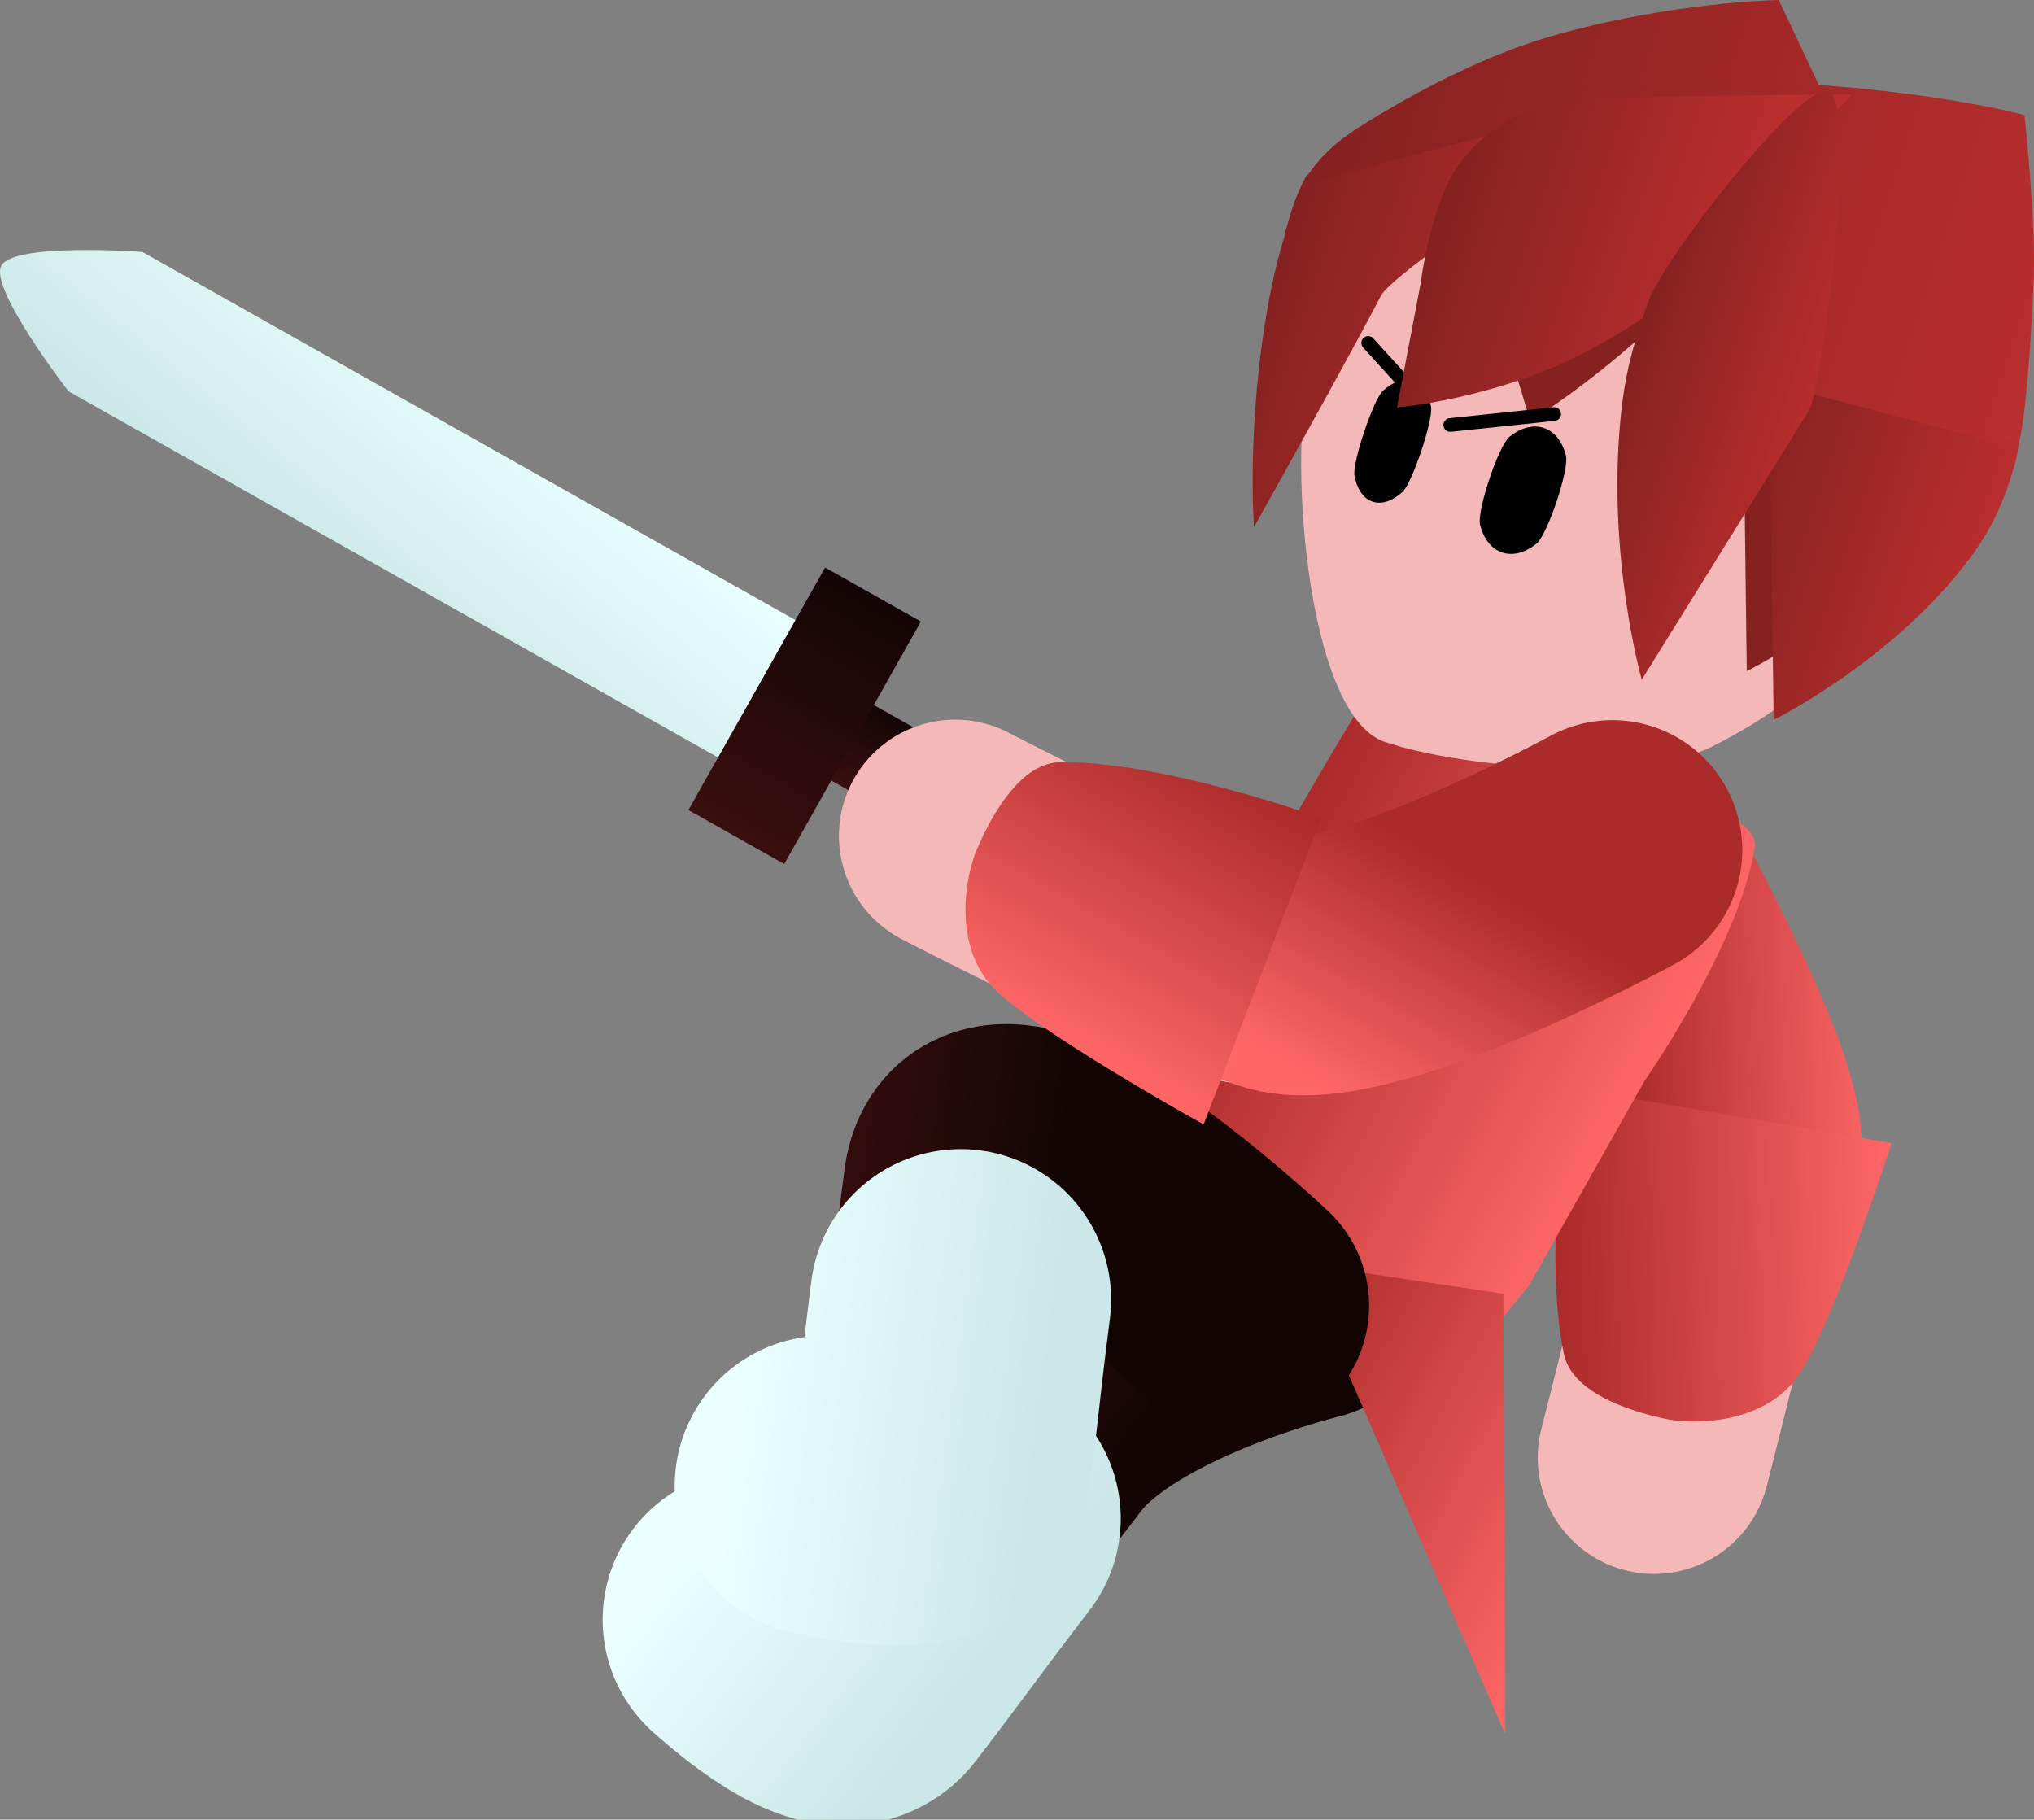<svg version="1.1" xmlns="http://www.w3.org/2000/svg" xmlns:xlink="http://www.w3.org/1999/xlink" width="74.362" height="66.525" viewBox="0,0,74.362,66.525"><rect x="0" y="0" width="74.362" height="66.525" fill="#808080" stroke="none"/><defs><linearGradient x1="257.27" y1="180.641" x2="247.771" y2="180.81" gradientUnits="userSpaceOnUse" id="color-1"><stop offset="0" stop-color="#ff6767"/><stop offset="1" stop-color="#ab2a2a"/></linearGradient><linearGradient x1="257.727" y1="192.941" x2="245.368" y2="193.161" gradientUnits="userSpaceOnUse" id="color-2"><stop offset="0" stop-color="#ff6767"/><stop offset="1" stop-color="#ab2a2a"/></linearGradient><linearGradient x1="229.249" y1="200.962" x2="221.758" y2="195.119" gradientUnits="userSpaceOnUse" id="color-3"><stop offset="0" stop-color="#140505"/><stop offset="1" stop-color="#390e0e"/></linearGradient><linearGradient x1="224.375" y1="208.053" x2="215.702" y2="201.288" gradientUnits="userSpaceOnUse" id="color-4"><stop offset="0" stop-color="#cbe7e7"/><stop offset="1" stop-color="#eaffff"/></linearGradient><linearGradient x1="248.404" y1="187.663" x2="234.176" y2="180.088" gradientUnits="userSpaceOnUse" id="color-5"><stop offset="0" stop-color="#ff6767"/><stop offset="1" stop-color="#ab2a2a"/></linearGradient><linearGradient x1="246.868" y1="204.395" x2="233.884" y2="197.483" gradientUnits="userSpaceOnUse" id="color-6"><stop offset="0" stop-color="#ff6767"/><stop offset="1" stop-color="#ab2a2a"/></linearGradient><linearGradient x1="232.193" y1="196.639" x2="221.272" y2="190.825" gradientUnits="userSpaceOnUse" id="color-7"><stop offset="0" stop-color="#ff6767"/><stop offset="1" stop-color="#ab2a2a"/></linearGradient><linearGradient x1="227.186" y1="190.404" x2="217.774" y2="189.116" gradientUnits="userSpaceOnUse" id="color-8"><stop offset="0" stop-color="#140505"/><stop offset="1" stop-color="#390e0e"/></linearGradient><linearGradient x1="226.65" y1="198.949" x2="215.752" y2="197.457" gradientUnits="userSpaceOnUse" id="color-9"><stop offset="0" stop-color="#cbe7e7"/><stop offset="1" stop-color="#eaffff"/></linearGradient><linearGradient x1="223.945" y1="174.982" x2="222.369" y2="177.759" gradientUnits="userSpaceOnUse" id="color-10"><stop offset="0" stop-color="#140505"/><stop offset="1" stop-color="#390e0e"/></linearGradient><linearGradient x1="206.223" y1="160.669" x2="199.808" y2="168.639" gradientUnits="userSpaceOnUse" id="color-11"><stop offset="0" stop-color="#eaffff"/><stop offset="1" stop-color="#cbe7e7"/></linearGradient><linearGradient x1="220.438" y1="168.99" x2="215.407" y2="177.85" gradientUnits="userSpaceOnUse" id="color-12"><stop offset="0" stop-color="#140505"/><stop offset="1" stop-color="#390e0e"/></linearGradient><linearGradient x1="257.962" y1="167.845" x2="236.449" y2="160.643" gradientUnits="userSpaceOnUse" id="color-13"><stop offset="0" stop-color="#ffd499"/><stop offset="1" stop-color="#ffd599"/></linearGradient><linearGradient x1="263.578" y1="158.35" x2="237.511" y2="149.624" gradientUnits="userSpaceOnUse" id="color-14"><stop offset="0" stop-color="#ba2e2e"/><stop offset="1" stop-color="#852121"/></linearGradient><linearGradient x1="263.875" y1="159.007" x2="237.343" y2="150.125" gradientUnits="userSpaceOnUse" id="color-15"><stop offset="0" stop-color="#ba2e2e"/><stop offset="1" stop-color="#852121"/></linearGradient><linearGradient x1="260.466" y1="169.35" x2="251.486" y2="166.343" gradientUnits="userSpaceOnUse" id="color-16"><stop offset="0" stop-color="#ba2e2e"/><stop offset="1" stop-color="#852121"/></linearGradient><linearGradient x1="245.324" y1="160.318" x2="235.113" y2="156.9" gradientUnits="userSpaceOnUse" id="color-17"><stop offset="0" stop-color="#ba2e2e"/><stop offset="1" stop-color="#852121"/></linearGradient><linearGradient x1="250.97" y1="159.015" x2="240.989" y2="155.673" gradientUnits="userSpaceOnUse" id="color-18"><stop offset="0" stop-color="#ba2e2e"/><stop offset="1" stop-color="#852121"/></linearGradient><linearGradient x1="254.82" y1="163.162" x2="247.897" y2="160.845" gradientUnits="userSpaceOnUse" id="color-19"><stop offset="0" stop-color="#ba2e2e"/><stop offset="1" stop-color="#852121"/></linearGradient><linearGradient x1="240.502" y1="189.124" x2="245.224" y2="180.881" gradientUnits="userSpaceOnUse" id="color-20"><stop offset="0" stop-color="#ff6767"/><stop offset="1" stop-color="#ab2a2a"/></linearGradient><linearGradient x1="227.182" y1="185.316" x2="233.08" y2="175.022" gradientUnits="userSpaceOnUse" id="color-21"><stop offset="0" stop-color="#ff6767"/><stop offset="1" stop-color="#ab2a2a"/></linearGradient></defs><g transform="translate(-188.505,-147.251)"><g data-paper-data="{&quot;isPaintingLayer&quot;:true}" fill-rule="nonzero" stroke-linejoin="miter" stroke-miterlimit="10" stroke-dasharray="" stroke-dashoffset="0" style="mix-blend-mode: normal"><g data-paper-data="{&quot;index&quot;:null}"><path d="M248.153,179.671c0,0 3.886,6.905 3.425,9.796c-0.388,2.436 -2.603,11.077 -2.603,11.077" fill="none" stroke="#f5b8b8" stroke-width="8.5" stroke-linecap="round"/><path d="M247.627,179.287c0,0 4.385,7.922 4.184,9.987c-0.195,1.998 -0.475,2.47 -0.622,3.288" fill="none" stroke="url(#color-1)" stroke-width="9.5" stroke-linecap="round"/><path d="M254.098,197.753c-1.244,1.505 -3.575,1.623 -4.766,1.359c-1.358,-0.302 -3.364,-0.97 -3.654,-2.371c-0.771,-3.723 0.154,-9.74 0.154,-9.74l11.825,2.043c0,0 -2.315,7.205 -3.559,8.71z" fill="url(#color-2)" stroke="none" stroke-width="0" stroke-linecap="butt"/></g><g data-paper-data="{&quot;index&quot;:null}" fill="none" stroke-linecap="round"><path d="M236.309,194.429c0,0 -7.228,1.744 -9.853,5.173c-1.845,2.409 -4.977,6.501 -6.632,8.662c-0.671,0.877 -3.344,-1.595 -3.344,-1.595" stroke="url(#color-3)" stroke-width="9.5"/><path d="M223.979,202.768c-2.088,2.727 -2.282,3.061 -4.155,5.507c-0.76,0.993 -3.786,-1.806 -3.786,-1.806" stroke="url(#color-4)" stroke-width="11"/></g><g data-paper-data="{&quot;index&quot;:null}" stroke-width="0" stroke-linecap="butt"><path d="M252.649,178.306c-0.625,3.614 -4.035,8.487 -4.035,8.487l-4.206,7.447l-1.731,2.117l-6.514,-2.898l-6.466,-3.822l0.789,-2.239l4.018,-7.926c0,0 4.158,-7.427 4.961,-8.184c0.804,-0.757 2.637,1.024 2.637,1.024l8.255,4.395c0,0 2.497,0.409 2.291,1.599z" fill="url(#color-5)" stroke="#001966"/><path d="M236.037,193.439l7.43,1.112l0.068,16.104z" fill="url(#color-6)" stroke="none"/><path d="M217.939,197.085l12.329,-9.504l4.078,5.015z" data-paper-data="{&quot;index&quot;:null}" fill="url(#color-7)" stroke="none"/></g><g data-paper-data="{&quot;index&quot;:null}" fill="none" stroke-linecap="round"><path d="M219.012,201.754c0,0 3.553,0.795 3.693,-0.301c0.345,-2.7 0.998,-7.811 1.383,-10.821c0.548,-4.284 9.721,4.357 9.721,4.357" stroke="url(#color-8)" stroke-width="9.5"/><path d="M223.627,194.763c-0.435,3.407 -0.385,3.425 -0.776,6.481c-0.158,1.24 -4.18,0.341 -4.18,0.341" stroke="url(#color-9)" stroke-width="11"/></g><g data-paper-data="{&quot;index&quot;:null}" stroke="none" stroke-linecap="butt"><path d="M226.017,179.8l-7.275,-4.101l1.555,-2.759l7.275,4.101z" fill="url(#color-10)" stroke-width="0"/><path d="M215.193,175.19l-24.182,-13.632c0,0 -2.921,-3.772 -2.456,-4.597c0.478,-0.849 5.159,-0.497 5.159,-0.497l24.31,13.704z" fill="url(#color-11)" stroke-width="0.5"/><path d="M217.175,178.839l-3.502,-1.974l4.997,-8.865l3.502,1.974z" fill="url(#color-12)" stroke-width="0"/></g><g><path d="M250.828,153.421c2.968,0.994 5.251,3.107 6.542,5.717c1.291,2.612 1.591,5.721 0.591,8.706c-1,2.986 -4.228,5.379 -6.831,6.687c-2.603,1.307 -9.028,0.838 -11.996,-0.156c-2.968,-0.994 -3.57,-11.09 -2.685,-13.734c0.999,-2.986 3.111,-5.288 5.714,-6.596c2.603,-1.307 5.698,-1.62 8.666,-0.626z" fill="#f5b8b8" stroke="url(#color-13)" stroke-width="0" stroke-linecap="butt"/><path d="M244.947,162.897c0.403,0.135 0.681,0.512 0.808,1.013c0.126,0.5 -0.676,2.895 -1.077,3.218c-0.403,0.324 -0.852,0.457 -1.255,0.322c-0.403,-0.135 -0.681,-0.512 -0.808,-1.013c-0.126,-0.5 0.676,-2.895 1.077,-3.218c0.403,-0.324 0.852,-0.457 1.255,-0.322z" data-paper-data="{&quot;index&quot;:null}" fill="#000000" stroke="none" stroke-width="1.301" stroke-linecap="butt"/><path d="M239.068,161.534c0.359,-0.324 0.751,-0.468 1.093,-0.353c0.342,0.114 0.569,0.465 0.66,0.94c0.091,0.474 -0.686,2.794 -1.043,3.117c-0.359,0.324 -0.751,0.468 -1.093,0.353c-0.342,-0.114 -0.569,-0.465 -0.66,-0.94c-0.091,-0.474 0.686,-2.794 1.043,-3.117z" data-paper-data="{&quot;index&quot;:null}" fill="#000000" stroke="none" stroke-width="1.301" stroke-linecap="butt"/><path d="M261.177,162.466c-0.437,1.5 -0.896,2.425 -1.658,3.44c-2.802,3.735 -7.153,5.882 -7.153,5.882l-0.157,-12.324l8.532,2.25c0,0 0.873,-0.748 0.435,0.752z" data-paper-data="{&quot;index&quot;:null}" fill="#852121" stroke="none" stroke-width="0" stroke-linecap="butt"/><path d="M235.548,155.613c0.412,-1.792 1.182,-2.798 2.731,-3.768c2,-1.253 4.504,-2.561 6.875,-3.252c4.385,-1.279 8.383,-1.342 8.383,-1.342l8.04,17.076c0,0 -8.541,-4.499 -12.732,-5.78c-1.961,-0.599 -4.24,-2.327 -6.668,-2.6c-2.457,-0.277 -5.051,0.905 -5.051,0.905c0,0 -1.991,0.553 -1.579,-1.239z" fill="url(#color-14)" stroke="none" stroke-width="0" stroke-linecap="butt"/><path d="M235.49,155.731c0.215,-0.643 0.455,-1.795 1.075,-2.362c2.405,-2.198 7.746,-3.177 13.257,-3.188c8.083,-0.015 12.697,1.279 12.697,1.279c0,0 0.421,3.823 0.337,5.933c-0.053,1.331 -0.17,3.651 -0.398,5.287c-0.159,1.144 -0.46,1.925 -0.46,1.925c0,0 -4.489,-1.485 -9.862,-4.127c-2.359,-1.16 -5.62,-4.012 -7.511,-4.582c-4.705,-1.417 -4.511,2.116 -6.135,1.627c-1.19,-0.359 -2.35,-0.708 -2.35,-0.708c0,0 -0.76,-0.755 -0.65,-1.084z" fill="url(#color-15)" stroke="none" stroke-width="0" stroke-linecap="butt"/><path d="M262.16,164.246c-0.437,1.5 -0.896,2.425 -1.658,3.44c-2.802,3.735 -7.153,5.882 -7.153,5.882l-0.157,-12.324l8.532,2.25c0,0 0.873,-0.748 0.435,0.752z" data-paper-data="{&quot;index&quot;:null}" fill="url(#color-16)" stroke="none" stroke-width="0" stroke-linecap="butt"/><path d="M234.903,158.197c0.23,-1.229 0.506,-2.246 1.04,-3.759c0.535,-1.514 0.454,-0.471 0.454,-0.471c0,0 10.607,-3.078 11.606,-2.629c1.292,0.58 -4.615,3.32 -4.615,3.32c0,0 -4.072,2.759 -4.4,3.407c-0.872,1.723 -4.638,8.459 -4.638,8.459c0,0 -0.292,-3.804 0.553,-8.326z" data-paper-data="{&quot;index&quot;:null}" fill="url(#color-17)" stroke="none" stroke-width="0" stroke-linecap="butt"/><path d="M252.722,153.18c-0.196,1.238 -0.535,2.057 -1.207,3.03c-2.47,3.582 -7.063,6.442 -7.063,6.442l-2.736,-9.076l10.346,-0.826c0,0 0.855,-0.809 0.66,0.429z" fill="#852121" stroke="none" stroke-width="0" stroke-linecap="butt"/><path d="M238.525,159.789l2,2.2" fill="none" stroke="#000000" stroke-width="0.5" stroke-linecap="round"/><path d="M253.54,153.385c-0.482,2.241 -3.858,5.013 -6.815,6.608c-3.448,1.86 -7.146,2.153 -7.146,2.153l0.864,-4.538c0,0 0.361,-2.9 1.37,-4.307c1.329,-1.852 3.444,-2.34 3.993,-2.387c1.942,-0.168 10.421,-0.208 10.421,-0.208z" fill="url(#color-18)" stroke="none" stroke-width="0" stroke-linecap="butt"/><path d="M247.76,162.455c0.141,-1.393 0.406,-2.528 1.013,-4.193c0.607,-1.664 5.656,-8.083 6.589,-7.668c1.112,0.495 -0.237,10.885 -0.736,11.688c-1.196,1.926 -6.1,9.819 -6.1,9.819c0,0 -1.286,-4.52 -0.766,-9.647z" data-paper-data="{&quot;index&quot;:null}" fill="url(#color-19)" stroke="none" stroke-width="0" stroke-linecap="butt"/><path d="M245.325,162.389l-3.8,0.4" fill="none" stroke="#000000" stroke-width="0.5" stroke-linecap="round"/></g><g data-paper-data="{&quot;index&quot;:null}"><path d="M247.204,178.439c0,0 -9.989,5.277 -13.539,4.077c-3.46,-1.169 -10.239,-4.705 -10.239,-4.705" fill="none" stroke="#f5b8b8" stroke-width="8.5" stroke-linecap="round"/><path d="M247.452,178.329c0,0 -9.378,5.102 -12.226,4.084c-2.676,-0.956 -2.202,-0.718 -2.945,-1.062" fill="none" stroke="url(#color-20)" stroke-width="9.5" stroke-linecap="round"/><path d="M224.654,183.18c-1.235,-1.512 -0.899,-3.822 -0.409,-4.939c0.559,-1.274 1.604,-3.112 3.035,-3.125c3.802,-0.034 9.526,2.04 9.526,2.04l-4.297,11.204c0,0 -6.62,-3.668 -7.854,-5.18z" fill="url(#color-21)" stroke="none" stroke-width="0" stroke-linecap="butt"/></g></g></g></svg><!--rotationCenter:51.495038524977076:32.74880999999999-->
